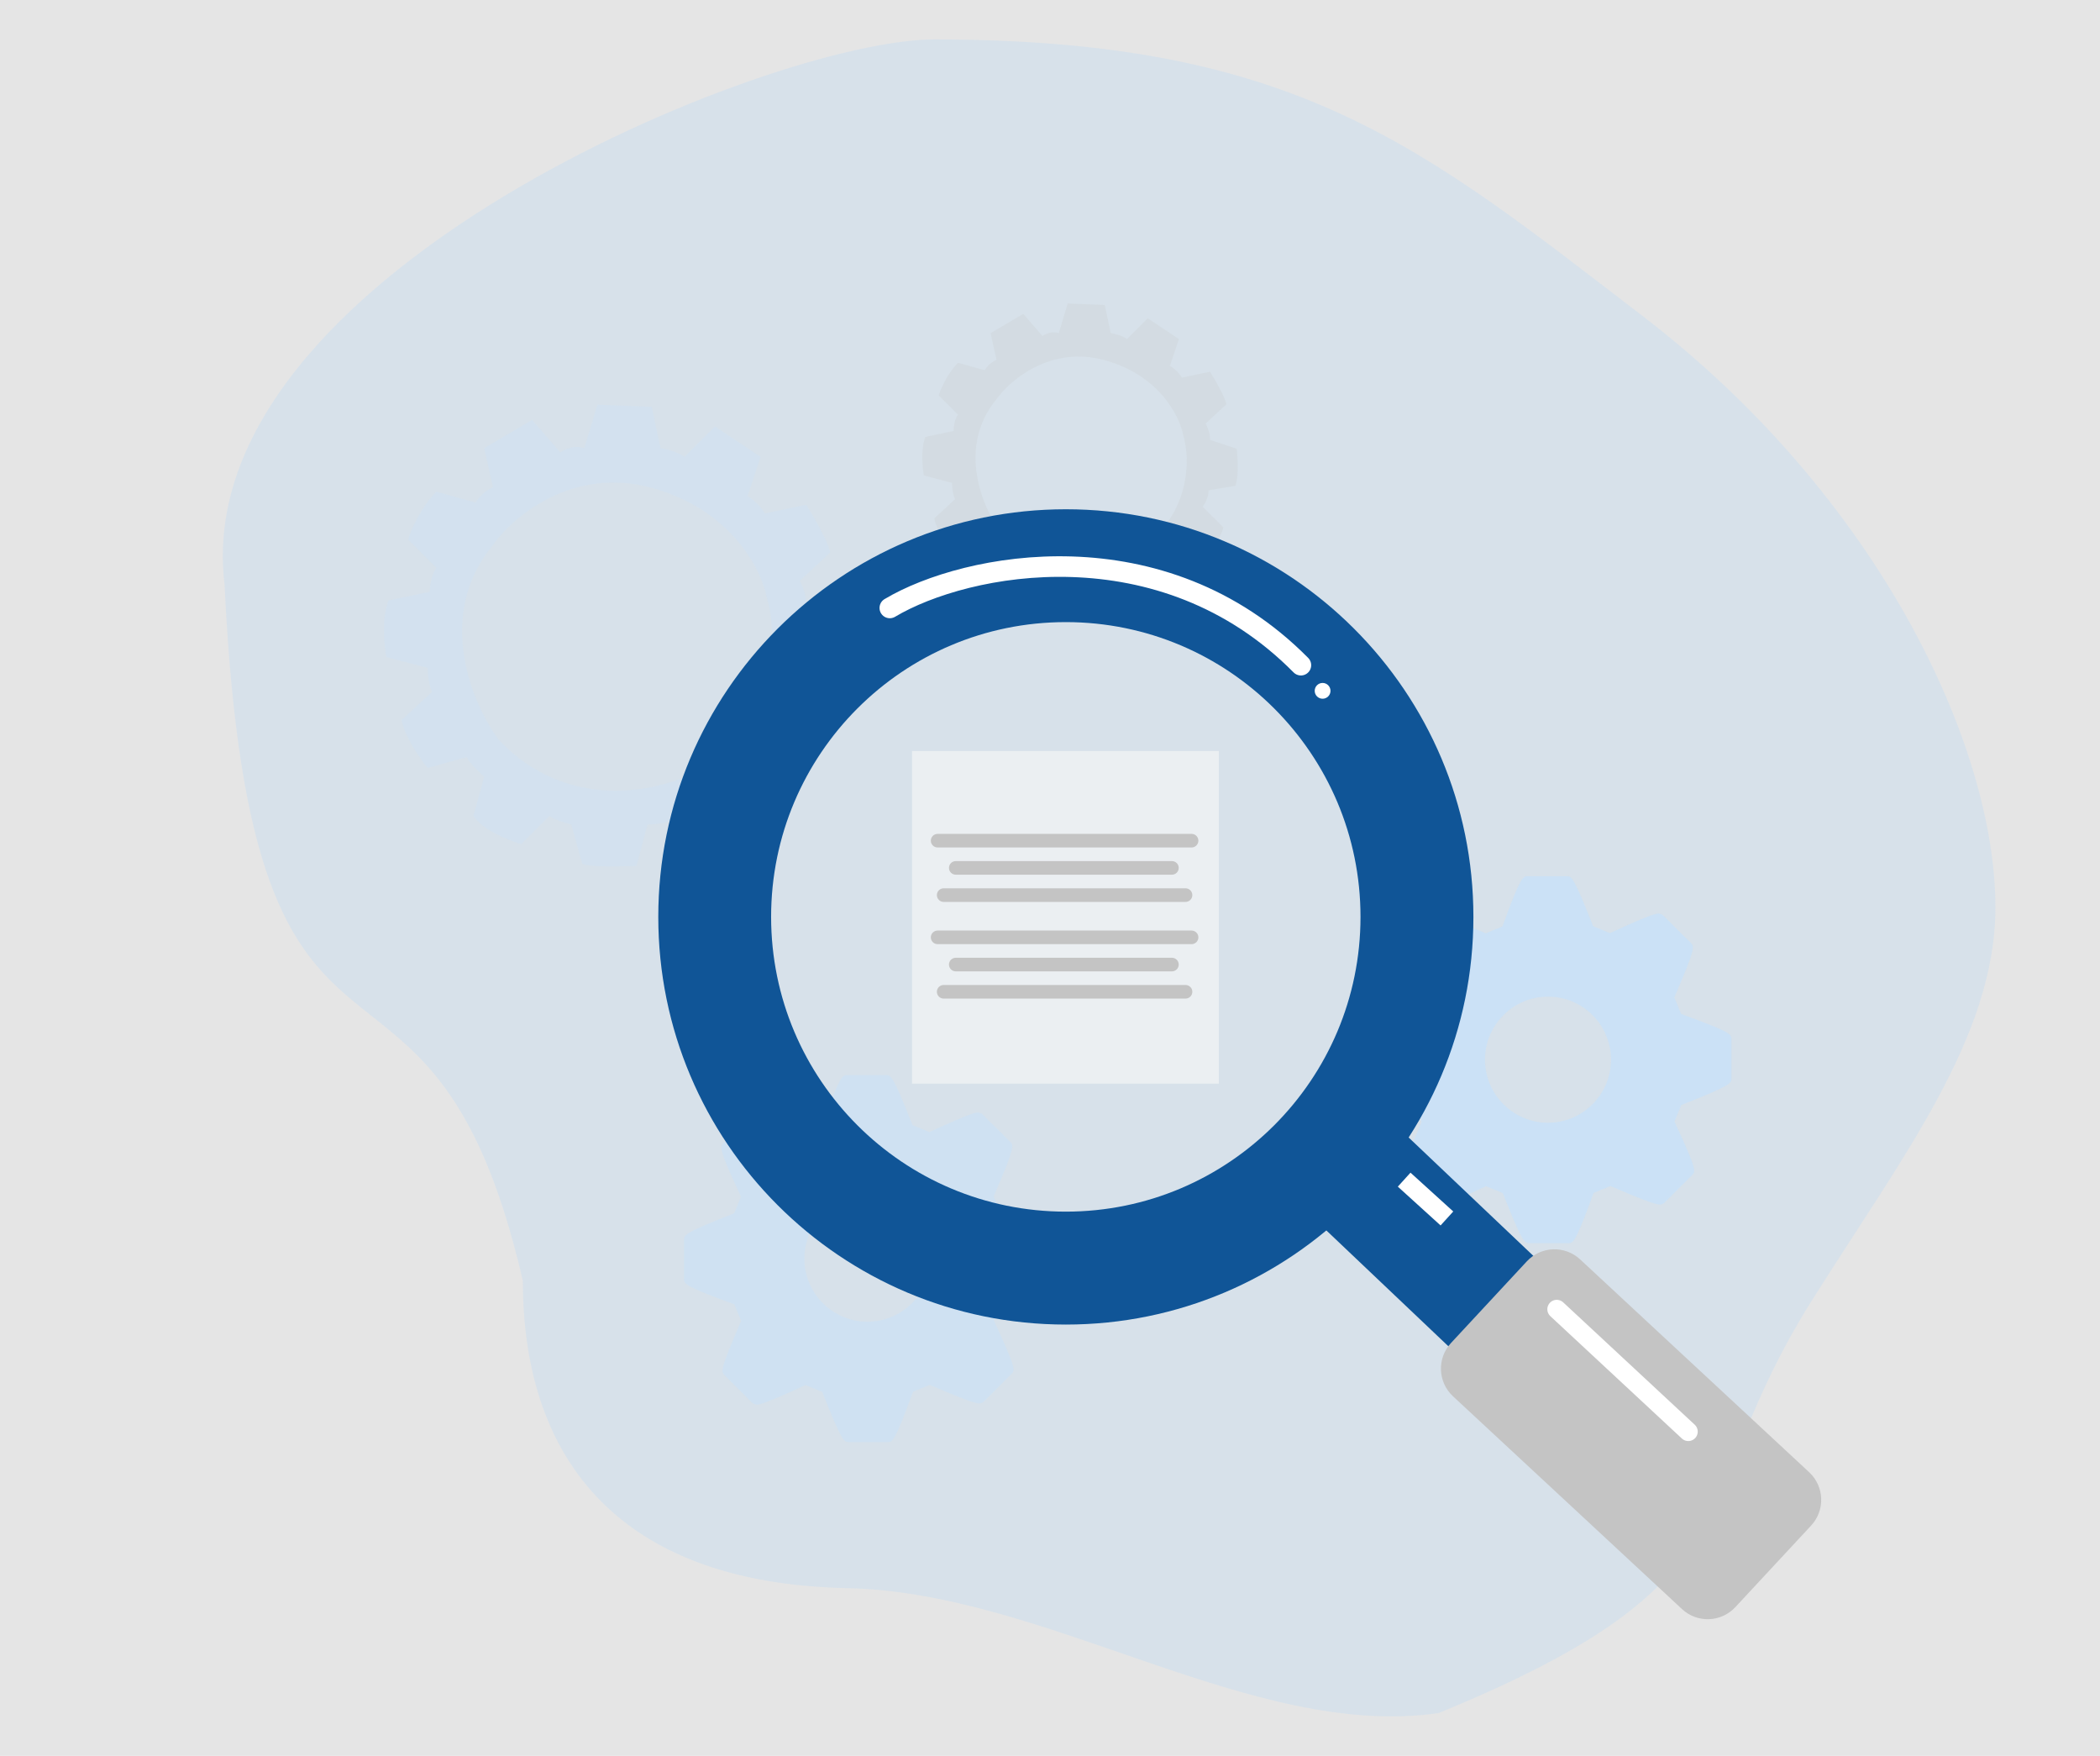 <svg width="1225" height="1024" viewBox="0 0 1225 1024" fill="none" xmlns="http://www.w3.org/2000/svg">
<rect width="1225" height="1024" fill="#E5E5E5"/>
<path d="M1164 529.242C1164 604.966 1109.27 675.216 1056.67 758.872C981.885 877.805 1029.75 920.932 839.214 999.06C730.488 1014.9 610.809 928.671 494.225 926.211C356.35 923.302 305 846.362 305 747C250.109 509.451 147 679 131 341C109 161 449.436 23 544.893 23C756.35 23 829.481 85.621 958.497 184.533C1095.92 289.889 1164 434.659 1164 529.242Z" fill="#ACD7FD" fill-opacity="0.24"/>
<path fill-rule="evenodd" clip-rule="evenodd" d="M574.394 215.906C575.259 214.465 577.854 211.237 581.313 209.854L577.854 194.292L596.883 183.052L608.127 196.021C609.568 194.868 613.49 192.908 617.641 194.292L622.831 177L644.455 177.865L647.915 194.292C649.933 194.58 654.661 195.675 657.429 197.75L669.539 185.646L687.703 197.75L682.513 213.312C683.955 214.177 687.357 216.771 689.433 220.229L705.867 216.771C708.75 221.382 714.689 231.641 715.381 235.791L703.272 247.031C704.137 248.472 705.867 252.391 705.867 256.541L721.436 261.729C722.013 266.916 722.647 278.501 720.571 283.343L705.002 285.937C705.002 287.666 704.31 291.989 701.542 295.447L713.651 307.551C712.786 311.009 709.154 319.482 701.542 325.707L685.973 321.384C684.819 323.402 681.648 327.436 678.188 327.436L682.513 343.863C679.918 346.169 672.479 351.472 663.484 354.238L653.105 342.134C651.375 342.711 646.877 343.863 642.725 343.863L638.4 360.29C632.057 360.578 618.852 360.809 616.776 359.426L612.452 343.863C610.145 343.287 605.186 341.788 603.802 340.405L592.558 351.645C587.656 350.204 576.989 345.938 573.529 340.405L577.854 324.843C575.835 323.113 571.626 319.136 570.934 317.061L555.365 321.384C552.482 317.926 546.369 309.28 544.985 302.364L557.095 291.124C556.518 289.971 555.365 286.455 555.365 281.614L538.931 277.291C538.066 272.68 537.028 261.729 539.796 254.812L556.229 251.354C556.229 249.336 556.748 244.61 558.824 241.843L547.58 230.604C548.733 226.857 552.597 217.809 558.824 211.583L574.394 215.906ZM581.217 232.904C589.129 221.664 612.86 201.359 644.487 210.068C676.115 218.777 688.114 242.727 690.16 253.613C694.553 267.827 694.973 301.626 661.512 323.104C646.888 330.825 610.831 339.048 583.591 310.171C573.168 296.12 558.102 260.996 581.217 232.904Z" fill="#C9CCCE" fill-opacity="0.27"/>
<path fill-rule="evenodd" clip-rule="evenodd" d="M277.404 293.09C278.673 290.976 282.481 286.239 287.558 284.21L282.481 261.373L310.404 244.881L326.904 263.911C329.019 262.219 334.773 259.344 340.865 261.373L348.48 236L380.211 237.269L385.288 261.373C388.25 261.796 395.188 263.403 399.249 266.448L417.019 248.687L443.672 266.448L436.057 289.284C438.173 290.553 443.165 294.359 446.211 299.434L470.326 294.359C474.557 301.125 483.272 316.18 484.288 322.27L466.518 338.762C467.788 340.877 470.326 346.628 470.326 352.718L493.172 360.33C494.018 367.942 494.949 384.942 491.903 392.047L469.057 395.853C469.057 398.39 468.042 404.733 463.98 409.808L481.749 427.57C480.48 432.644 475.149 445.077 463.98 454.212L441.134 447.868C439.442 450.829 434.788 456.749 429.711 456.749L436.057 480.854C432.249 484.237 421.334 492.018 408.134 496.078L392.903 478.316C390.365 479.162 383.765 480.854 377.673 480.854L371.327 504.959C362.019 505.381 342.642 505.72 339.596 503.69L333.25 480.854C329.865 480.008 322.588 477.809 320.557 475.779L304.058 492.272C296.865 490.157 281.211 483.899 276.135 475.779L282.481 452.943C279.519 450.406 273.342 444.57 272.327 441.525L249.481 447.868C245.25 442.794 236.281 430.107 234.25 419.958L252.019 403.465C251.173 401.773 249.481 396.614 249.481 389.509L225.366 383.166C224.096 376.4 222.573 360.33 226.635 350.181L250.75 345.106C250.75 342.145 251.511 335.21 254.557 331.15L238.058 314.658C239.75 309.16 245.419 295.882 254.557 286.747L277.404 293.09ZM287.416 318.034C299.027 301.539 333.85 271.745 380.259 284.524C426.668 297.304 444.276 332.447 447.279 348.421C453.724 369.28 454.341 418.876 405.241 450.392C383.782 461.722 330.871 473.788 290.899 431.415C275.606 410.796 253.498 359.255 287.416 318.034Z" fill="#C8E2FB" fill-opacity="0.27"/>
<path d="M981.664 591.735L980.647 591.365L976.671 581.678L977.102 580.682C989.146 552.8 988.316 551.968 986.318 549.946L970.253 533.948C969.596 533.283 968.442 532.815 967.448 532.815C966.544 532.815 963.806 532.815 940.079 543.785L939.128 544.221L929.338 540.197L928.945 539.202C917.788 511 916.645 511 913.868 511H891.18C888.414 511 887.154 511 876.807 539.251L876.418 540.28L866.68 544.332L865.748 543.937C849.688 537.025 840.311 533.521 837.867 533.521C836.875 533.521 835.717 533.975 835.058 534.638L818.977 550.682C816.937 552.736 816.091 553.596 828.766 580.897L829.232 581.91L825.25 591.586L824.275 591.971C796 603.125 796 604.213 796 607.118V629.812C796 632.725 796 633.935 824.331 644.299L825.344 644.664L829.327 654.312L828.899 655.298C816.855 683.194 817.619 683.949 819.669 686.031L835.71 702.05C836.383 702.71 837.547 703.182 838.539 703.182C839.437 703.182 842.169 703.182 865.912 692.217L866.862 691.763L876.658 695.807L877.039 696.807C888.204 725 889.351 725 892.129 725H914.824C917.674 725 918.855 725 929.21 696.73L929.596 695.701L939.35 691.676L940.278 692.062C956.325 698.993 965.698 702.49 968.126 702.49C969.11 702.49 970.277 702.05 970.948 701.372L987.055 685.293C989.081 683.229 989.925 682.385 977.228 655.11L976.755 654.085L980.73 644.451L981.68 644.071C1010 632.858 1010 631.766 1010 628.857V606.176C1010 603.264 1010 602.061 981.664 591.735ZM902.999 654.806C882.723 654.806 866.228 638.29 866.228 618.004C866.228 597.718 882.723 581.223 902.999 581.223C923.267 581.223 939.76 597.721 939.76 618.004C939.76 638.287 923.268 654.806 902.999 654.806Z" fill="#C8E2FB" fill-opacity="0.5"/>
<path d="M981.664 591.735L980.647 591.365L976.671 581.678L977.102 580.682C989.146 552.8 988.316 551.968 986.318 549.946L970.253 533.948C969.596 533.283 968.442 532.815 967.448 532.815C966.544 532.815 963.806 532.815 940.079 543.785L939.128 544.221L929.338 540.197L928.945 539.202C917.788 511 916.645 511 913.868 511H891.18C888.414 511 887.154 511 876.807 539.251L876.418 540.28L866.68 544.332L865.748 543.937C849.688 537.025 840.311 533.521 837.867 533.521C836.875 533.521 835.717 533.975 835.058 534.638L818.977 550.682C816.937 552.736 816.091 553.596 828.766 580.897L829.232 581.91L825.25 591.586L824.275 591.971C796 603.125 796 604.213 796 607.118V629.812C796 632.725 796 633.935 824.331 644.299L825.344 644.664L829.327 654.312L828.899 655.298C816.855 683.194 817.619 683.949 819.669 686.031L835.71 702.05C836.383 702.71 837.547 703.182 838.539 703.182C839.437 703.182 842.169 703.182 865.912 692.217L866.862 691.763L876.658 695.807L877.039 696.807C888.204 725 889.351 725 892.129 725H914.824C917.674 725 918.855 725 929.21 696.73L929.596 695.701L939.35 691.676L940.278 692.062C956.325 698.993 965.698 702.49 968.126 702.49C969.11 702.49 970.277 702.05 970.948 701.372L987.055 685.293C989.081 683.229 989.925 682.385 977.228 655.11L976.755 654.085L980.73 644.451L981.68 644.071C1010 632.858 1010 631.766 1010 628.857V606.176C1010 603.264 1010 602.061 981.664 591.735ZM902.999 654.806C882.723 654.806 866.228 638.29 866.228 618.004C866.228 597.718 882.723 581.223 902.999 581.223C923.267 581.223 939.76 597.721 939.76 618.004C939.76 638.287 923.268 654.806 902.999 654.806Z" fill="#C8E2FB" fill-opacity="0.5"/>
<path d="M584.664 707.735L583.647 707.365L579.671 697.678L580.102 696.682C592.146 668.8 591.316 667.968 589.318 665.946L573.253 649.948C572.596 649.283 571.442 648.815 570.448 648.815C569.544 648.815 566.806 648.815 543.079 659.785L542.128 660.221L532.338 656.197L531.945 655.202C520.788 627 519.645 627 516.868 627H494.18C491.414 627 490.154 627 479.807 655.251L479.418 656.28L469.68 660.332L468.748 659.937C452.688 653.025 443.311 649.521 440.867 649.521C439.875 649.521 438.717 649.975 438.058 650.638L421.977 666.682C419.937 668.736 419.091 669.596 431.766 696.897L432.232 697.91L428.25 707.586L427.275 707.971C399 719.125 399 720.213 399 723.118V745.812C399 748.725 399 749.935 427.331 760.299L428.344 760.664L432.327 770.312L431.899 771.298C419.855 799.194 420.619 799.949 422.669 802.031L438.71 818.05C439.383 818.71 440.547 819.182 441.539 819.182C442.437 819.182 445.169 819.182 468.912 808.217L469.862 807.763L479.658 811.807L480.039 812.807C491.204 841 492.351 841 495.129 841H517.824C520.674 841 521.855 841 532.21 812.73L532.596 811.701L542.35 807.676L543.278 808.062C559.325 814.993 568.698 818.49 571.126 818.49C572.11 818.49 573.277 818.05 573.948 817.372L590.055 801.293C592.081 799.229 592.925 798.385 580.228 771.11L579.755 770.085L583.73 760.451L584.68 760.071C613 748.858 613 747.766 613 744.857V722.176C613 719.264 613 718.061 584.664 707.735ZM505.999 770.806C485.723 770.806 469.228 754.29 469.228 734.004C469.228 713.718 485.723 697.223 505.999 697.223C526.267 697.223 542.76 713.721 542.76 734.004C542.76 754.287 526.268 770.806 505.999 770.806Z" fill="#C8E2FB" fill-opacity="0.5"/>
<path fill-rule="evenodd" clip-rule="evenodd" d="M621.743 772.487C753.045 772.487 859.487 666.045 859.487 534.743C859.487 403.441 753.045 297 621.743 297C490.441 297 384 403.441 384 534.743C384 666.045 490.441 772.487 621.743 772.487ZM621.721 706.628C716.662 706.628 793.628 629.662 793.628 534.721C793.628 439.779 716.662 362.814 621.721 362.814C526.779 362.814 449.814 439.779 449.814 534.721C449.814 629.662 526.779 706.628 621.721 706.628Z" fill="#105597"/>
<path d="M805.958 648.437L756.148 700.92L981.076 914.39L1030.89 861.906L805.958 648.437Z" fill="#105597"/>
<path d="M1055.35 858.602L921.74 734.477C912.838 726.207 898.918 726.719 890.648 735.621L846.432 783.217C838.163 792.119 838.675 806.039 847.577 814.309L981.19 938.434C990.092 946.704 1004.01 946.191 1012.28 937.289L1056.5 889.693C1064.77 880.792 1064.25 866.872 1055.35 858.602Z" fill="#C4C4C4"/>
<path d="M519.056 354.552C563.691 327.95 677.823 305.978 758.857 387.933" stroke="white" stroke-width="12" stroke-linecap="round"/>
<path d="M771.518 407.5C774.061 407.5 776.122 405.439 776.122 402.896C776.122 400.353 774.061 398.292 771.518 398.292C768.975 398.292 766.914 400.353 766.914 402.896C766.914 405.439 768.975 407.5 771.518 407.5Z" fill="white"/>
<path d="M908.109 763.556L984.845 834.921M819.094 687.971L844.034 710.608L819.094 687.971Z" stroke="white" stroke-width="11" stroke-linecap="round"/>
<path d="M711 438H532V631.99H711V438Z" fill="#EBEFF2"/>
<path d="M695.087 486.314H546.949C544.757 486.314 542.981 488.091 542.981 490.282C542.981 492.474 544.757 494.25 546.949 494.25H695.087C697.278 494.25 699.055 492.474 699.055 490.282C699.055 488.091 697.278 486.314 695.087 486.314Z" fill="#C4C4C4"/>
<path d="M683.624 502.187H557.53C555.339 502.187 553.562 503.963 553.562 506.154C553.562 508.346 555.339 510.122 557.53 510.122H683.624C685.815 510.122 687.592 508.346 687.592 506.154C687.592 503.963 685.815 502.187 683.624 502.187Z" fill="#C4C4C4"/>
<path d="M691.559 518.058H550.475C548.284 518.058 546.508 519.834 546.508 522.026C546.508 524.217 548.284 525.994 550.475 525.994H691.559C693.75 525.994 695.527 524.217 695.527 522.026C695.527 519.834 693.75 518.058 691.559 518.058Z" fill="#C4C4C4"/>
<path d="M695.087 542.698H546.949C544.757 542.698 542.981 544.475 542.981 546.666C542.981 548.858 544.757 550.634 546.949 550.634H695.087C697.278 550.634 699.055 548.858 699.055 546.666C699.055 544.475 697.278 542.698 695.087 542.698Z" fill="#C4C4C4"/>
<path d="M683.624 558.57H557.53C555.339 558.57 553.562 560.347 553.562 562.538C553.562 564.73 555.339 566.506 557.53 566.506H683.624C685.815 566.506 687.592 564.73 687.592 562.538C687.592 560.347 685.815 558.57 683.624 558.57Z" fill="#C4C4C4"/>
<path d="M691.559 574.442H550.475C548.284 574.442 546.508 576.218 546.508 578.41C546.508 580.601 548.284 582.378 550.475 582.378H691.559C693.75 582.378 695.527 580.601 695.527 578.41C695.527 576.218 693.75 574.442 691.559 574.442Z" fill="#C4C4C4"/>
</svg>
